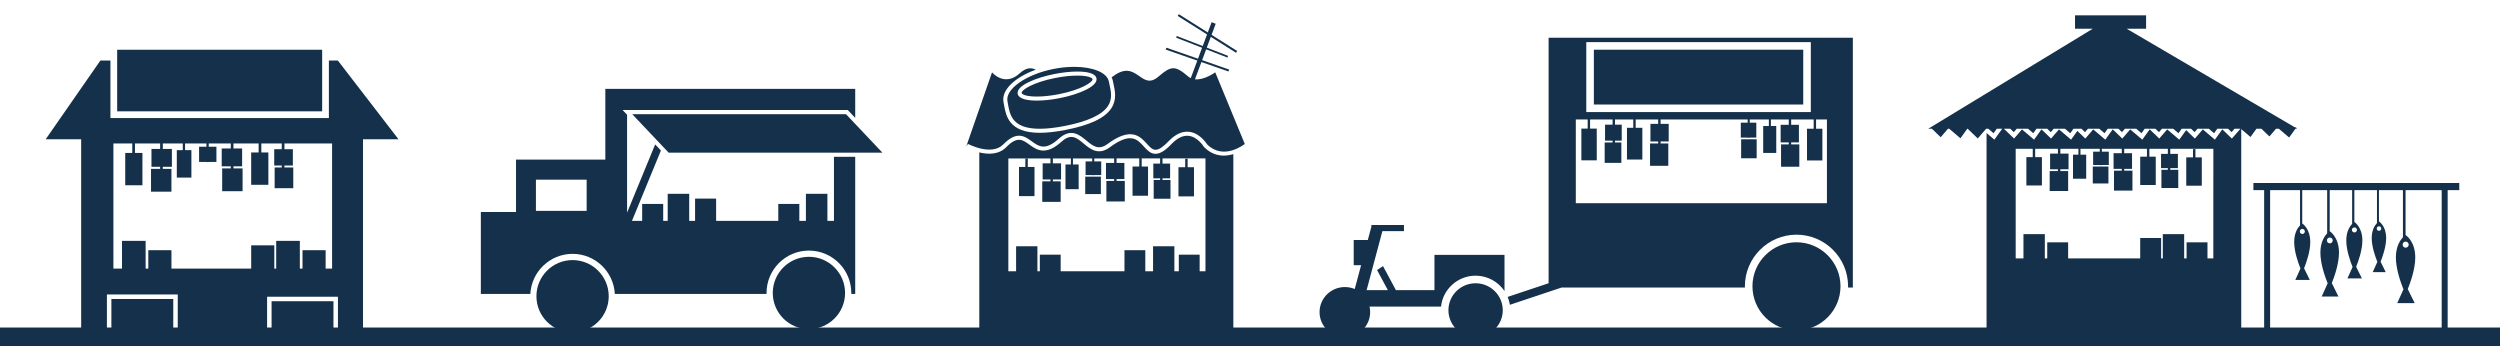 <svg xmlns="http://www.w3.org/2000/svg" width="780" height="108"><rect x="-2.333" y="102.188" fill="#14304A" width="850.833" height="13.812"/><g fill="#14304A"><rect x="36.557" y="15.519" width="63.958" height="19.214"/><rect x="34.751" y="93.282" width="19.306" height="11.963"/><rect x="84.731" y="93.98" width="19.307" height="11.963"/><path d="M113.259 29.074v-.113h-.089l-7.761-10.077h-2.796v17.948h-68.155v-17.948h-3.136l-17.065 24.56h11.067v62.303h8.029v-13.865h22.105v13.864h27.875v-13.164h22.104v13.165h7.821v-62.304h11.067l-11.066-14.369zm-9.641 54.738h-2.018v-5.746h-7.216v5.746h-.833v-8.652h-7.376v8.652h-.588v-7.274h-7.215v7.274h-24.882v-5.746h-7.216v5.746h-.832v-8.652h-7.376v8.652h-2.684v-39.046h5.888v2.947h-2.199v10.098h5.365v-10.098h-2.326v-2.947h7.852v1.698h-2.703v5.583h2.703v.641h-2.843v7.109h6.371v-7.109h-2.69v-.641h2.831v-5.583h-2.831v-1.698h6.233v2.077h-1.869v8.571h4.557v-8.571h-1.976v-2.077h6.668v1.015h-2.294v4.741h2.294v.046h.711v-.046h2.404v-4.741h-2.404v-1.015h6.883v1.555h-2.832v5.583h2.832v.641h-2.688v7.11h6.371v-7.11h-2.844v-.641h2.702v-5.583h-2.702v-1.555h7.852v2.804h-2.326v10.097h5.364v-10.097h-2.2v-2.804h6.375v1.793h-2.348v5.095h2.348v.585h-2.218v6.487h5.813v-6.486h-2.757v-.585h2.629v-5.095h-2.629v-1.793h14.868v39.047h.001v-.002z"/></g><g fill="#14304A"><polygon points="686.96,49.099 684.976,49.099 684.976,46.519 684.217,46.519 684.217,49.099 682.113,49.099 682.113,57.939 686.96,57.939"/><rect x="652.945" y="51.953" width="4.887" height="5.287"/><path d="M703.058 57.096v2.229h3.356v44.382h1.862v-44.381h9.336v10.984c-.745.784-1.826 2.4-1.826 5.198 0 2.976 1.225 6.444 1.961 8.263l-1.609 3.565h4.518l-1.789-3.628c.741-1.838 1.934-5.261 1.934-8.198 0-4.251-2.506-5.792-2.506-5.792v-10.392h7.779v13.486c-.86.908-2.114 2.78-2.114 6.02 0 3.441 1.415 7.457 2.271 9.564l-1.866 4.127h5.229l-2.069-4.198c.854-2.128 2.24-6.091 2.24-9.491 0-4.921-2.898-6.706-2.898-6.706v-12.801h7.002v10.508c-.743.785-1.826 2.403-1.826 5.2 0 2.974 1.225 6.441 1.962 8.262l-1.609 3.564h4.514l-1.788-3.627c.74-1.838 1.936-5.26 1.936-8.197 0-4.252-2.505-5.793-2.505-5.793v-9.916h7.06v10.277c-.668.703-1.64 2.158-1.64 4.67 0 2.673 1.101 5.791 1.762 7.428l-1.447 3.205h4.061l-1.605-3.262c.666-1.651 1.738-4.729 1.738-7.369 0-3.821-2.253-5.205-2.253-5.205v-9.742h7.485v14.71c-.896.944-2.202 2.896-2.202 6.269 0 3.586 1.479 7.77 2.367 9.963l-1.945 4.302h5.448l-2.159-4.376c.895-2.215 2.336-6.344 2.336-9.889 0-5.127-3.022-6.986-3.022-6.986v-13.997h11.268v44.381h1.863v-44.381h3.622v-2.23h-64.232zm15.268 14.331c.435 0 .789.351.789.786 0 .434-.354.786-.789.786-.435 0-.784-.353-.784-.786.001-.434.351-.786.784-.786zm8.573 2.68c.503 0 .91.406.91.91s-.407.909-.91.909-.911-.405-.911-.909c.001-.501.408-.91.911-.91zm7.678-3.155c.433 0 .787.353.787.784 0 .436-.354.787-.787.787-.435 0-.786-.352-.786-.787.001-.431.353-.784.786-.784zm7.671-.348c.389 0 .706.316.706.709 0 .387-.315.707-.706.707-.389 0-.707-.316-.707-.707.001-.392.317-.709.707-.709zm8.317 4.778c.522 0 .949.425.949.948 0 .521-.425.947-.949.947-.525 0-.948-.426-.948-.947.002-.525.424-.948.948-.948zm-45.001-35.216l2.487 2.402 2.076-2.402h.87l3.217 2.741 1.967-2.741h.568l-.4-.235.141-.192h-.467l-52.513-30.781h6.071v-4.175h-22.174v4.175h5.553l-51.344 31.208h1.142l2.734 2.642 2.284-2.642h.384l3.497 2.979 2.139-2.979h.123l3.143 3.035 2.62-3.035h.674l1.641 1.396 1.002-1.396h1.693l-2.448 3.414-2.438-2.077v62.205h79.463v-63.43l2.895 2.465 1.849-2.577h1.551zm-15.007 40.465h-1.824v-5.031h-6.521v5.031h-.749v-7.576h-6.667v7.576h-.53v-6.37h-6.521v6.37h-22.486v-5.031h-6.52v5.031h-.752v-7.576h-6.667v7.576h-2.424v-34.196h5.321v2.581h-1.986v8.841h4.849v-8.841h-2.104v-2.581h7.098v1.486h-2.442v4.891h2.442v.561h-2.57v6.225h5.758v-6.225h-2.43v-.561h2.557v-4.891h-2.557v-1.486h5.634v1.818h-1.688v7.507h4.115v-7.507h-1.786v-1.818h6.025v.889h-2.075v4.151h2.075v.041h.644v-.041h2.171v-4.151h-2.173v-.889h6.219v1.361h-2.56v4.889h2.56v.562h-2.428v6.228h5.757v-6.228h-2.57v-.562h2.443v-4.889h-2.443v-1.361h7.098v2.455h-2.103v8.84h4.849v-8.84h-1.991v-2.455h5.764v1.57h-2.122v4.461h2.122v.512h-2.003v5.683h5.254v-5.683h-2.491v-.512h2.373v-4.461h-2.373v-1.57h13.438l-.01 34.196zm5.786-37.396l-2.98-2.881-2.316 3.226-3.767-3.21-2.475 2.864-2.729-2.637-2.143 2.982-3.768-3.21-2.474 2.864-2.98-2.881-2.317 3.226-3.767-3.209-2.473 2.864-2.983-2.88-2.315 3.226-3.768-3.21-2.474 2.864-2.479-2.393-1.964 2.738-3.767-3.209-2.476 2.864-2.98-2.88-2.316 3.225-3.768-3.21-2.474 2.864-3.177-3.069h1.98l1.105 1.068.922-1.068h3.524l1.639 1.397 1-1.397h3.35l1.103 1.068.923-1.068h3.525l1.639 1.397 1.003-1.397h2.489l1.105 1.068.922-1.068h3.524l1.64 1.396 1.003-1.396h3.346l1.104 1.068.922-1.068h3.523l1.64 1.397 1.001-1.397h3.347l1.104 1.068.922-1.068h3.525l1.637 1.397 1.003-1.397h2.921l1.104 1.068.922-1.068h3.525l1.638 1.397 1.001-1.397h3.349l1.104 1.068.922-1.068h1.851l-2.677 3.072z"/></g><g fill="#14304A"><path d="M241.103 91.402c0 6.22 5.061 11.281 11.281 11.281 6.22 0 11.281-5.062 11.281-11.281 0-6.221-5.061-11.28-11.281-11.28-6.22 0-11.281 5.06-11.281 11.28zm-73.739 1.023c0 6.222 5.061 11.282 11.28 11.282 6.221 0 11.28-5.062 11.28-11.282s-5.06-11.28-11.28-11.28-11.28 5.06-11.28 11.28z"/><polygon points="208.62,47.631 275.312,47.631 263.952,35.622 197.257,35.622"/><path d="M150.022 66.139v25.578h15.435c.372-6.961 6.136-12.515 13.187-12.515 7.052 0 12.814 5.554 13.187 12.515h47.347l-.017-.312c0-7.291 5.932-13.224 13.223-13.224s13.224 5.933 13.224 13.224l-.017.312h1.236v-42.791h-6.634v19.988h-2.042v-8.448h-6.71v8.448h-2.051v-5.28h-6.564v5.28h-19.4v-6.947h-6.563v6.947h-1.829v-8.448h-6.712v8.448h-1.403v-5.28h-6.564v5.28h-3.181l9.03-21.954-1.797-1.898-8.76 21.293v-30.553l-1.395-1.474h70.257l2.318 2.45v-9.06h-77.964v22.07h-27.866v16.351h-10.975zm17.186-10.087h15.829v9.744h-15.829v-9.744z"/></g><g fill="#14304A"><path d="M546.767 89.322c0 7.572 6.16 13.734 13.733 13.734 7.574 0 13.735-6.162 13.735-13.734 0-7.573-6.161-13.733-13.735-13.733-7.573 0-13.733 6.16-13.733 13.733z"/><rect x="543.238" y="43.46" width="4.84" height="5.92"/><path d="M451.94 96.129c-.018.217-.032.436-.032.655 0 4.637 3.805 8.407 8.479 8.407 4.676 0 8.479-3.771 8.479-8.407 0-.222-.018-.438-.034-.655l-.053-.472c-.56-4.104-4.104-7.278-8.396-7.278-4.288 0-7.834 3.176-8.394 7.278l-.049.472zm-40.241 1.247c0 4.315 3.534 7.817 7.894 7.817 4.363 0 7.896-3.502 7.896-7.817 0-.592-.072-1.165-.198-1.719h22.311c.57-5.411 5.188-9.646 10.783-9.646 3.755 0 7.068 1.906 9.017 4.798v-11.288h-21.854v10.996h-12.024l-4.026-7.487-1.861 1.222 3.372 6.268h-6.625l4.917-18.405h6.731v-1.912h-10.17v.762l-.054-.019-1.049 3.929h-4.406v7.86h2.308l-1.986 7.439c-.946-.396-1.983-.613-3.075-.613-4.365 0-7.899 3.5-7.901 7.815zm71.464-85.594v76.591l-12.771 4.261c.328.777.556 1.603.692 2.46l16.158-5.39h57.182l-.021-.382c0-8.877 7.223-16.1 16.098-16.1 8.876 0 16.1 7.223 16.1 16.1l-.021.382h1.506v-77.922h-94.923zm81.813 23.191h-70.057v-21.829h70.057v21.829zm-73.325 28.429v-26.12h3.704v2.833h-1.968v9.9h4.8v-9.9h-2.084v-2.833h7.025v1.606h-2.353v4.997h2.353v.573h-2.466v6.362h5.2v-6.362h-1.986v-.573h2.101v-4.997h-2.101v-1.606h5.704v2.598h-1.967v9.901h4.799v-9.901h-2.082v-2.598h7.024v1.373h-2.418v5.477h2.418v.628h-2.544v6.972h5.7v-6.972h-2.406v-.628h2.53v-5.477h-2.53v-1.373h27.174v.995h-2.15v4.65h2.15v.044h.637v-.044h2.052v-4.65h-2.052v-.995h5.966v2.037h-1.767v8.405h4.076v-8.405h-1.673v-2.037h5.577v1.665h-2.533v5.475h2.533v.628h-2.406v6.972h5.697v-6.972h-2.542v-.628h2.417v-5.475h-2.417v-1.665h7.024v2.891h-2.082v9.898h4.798v-9.898h-1.966v-2.891h3.383v26.122h-78.351v-.002z"/><rect x="497.284" y="15.508" width="65.327" height="17.1"/></g><g fill="#14304A"><polygon points="320.666,49.432 319.909,49.432 319.909,52.087 317.928,52.087 317.928,61.188 322.763,61.188 322.763,52.087 320.666,52.087"/><polygon points="372.522,52.173 370.54,52.173 370.54,49.518 369.783,49.518 369.783,52.173 367.685,52.173 367.685,61.273 372.522,61.273"/><rect x="338.593" y="55.109" width="4.877" height="5.441"/><path d="M375.667 45.883l-.094-.121c-.019-.031-1.864-3.065-4.707-3.382-1.761-.198-3.575.679-5.403 2.601-1.974 2.074-3.558 3.004-4.978 3.013-1.554-.02-2.608-1.184-3.628-2.31-2.017-2.225-4.104-4.525-10.578.263-3.596 2.658-6.13.549-8.167-1.147-2.199-1.831-3.938-3.279-6.905-.6-5.035 4.537-7.824 2.521-10.062.899-2.097-1.516-3.75-2.712-7.193.813-2.353 2.407-5.742 2.284-8.413 1.636v56.849h79.261v-56.311c-.916.273-1.924.462-2.982.462-2.005.002-4.168-.663-6.151-2.665zm.439 38.743h-1.818v-5.177h-6.502v5.177h-1.382v-7.798h-6.649v7.798h-2.421v-6.558h-6.501v6.558h-19.907v-5.177h-6.503v5.177h-.749v-7.798h-6.649v7.798h-2.419v-35.195h13.142v1.531h-2.438v5.032h2.437v.576h-2.562v6.41h5.742v-6.41h-2.427v-.576h2.551v-5.032h-2.551v-1.531h5.618v1.873h-1.685v7.728h4.108v-7.728h-1.781v-1.873h6.011v.916h-2.069v4.274h2.069v.04h.642v-.04h2.165v-4.274h-2.165v-.916h6.204v1.402h-2.552v5.032h2.552v.578h-2.425v6.41h5.743v-6.41h-2.563v-.579h2.436v-5.032h-2.436v-1.402h7.078v2.53h-2.097v9.099h4.836v-9.099h-1.982v-2.53h5.745v1.616h-2.117v4.595h2.117v.525h-2.001v5.848h5.241v-5.848h-2.486v-.525h2.37v-4.595h-2.37v-1.616h13.401l-.001 35.196zm3.049-62.057s-3.399 2.48-6.329 2.178l2.012-5.391 8.453 2.946.208-.595-8.439-2.941 1.26-3.377 6.663 2.578.171-.54-6.637-2.568 1.256-3.361 7.871 4.964.348-.553-7.986-5.038 1.292-3.464-1.274-.476-1.193 3.198-9.046-5.707-.35.553 9.162 5.78-1.348 3.613-8.109-3.137-.172.54 8.082 3.127-1.273 3.42-9.865-3.438-.209.595 9.853 3.435-2.042 5.476c-.274-.132-.542-.298-.79-.51-4.062-3.485-5.323-3.405-9.256 0-5.501 4.76-6.647-5.588-14.059-.166-.199.146-.394.278-.581.401.166.338.294.688.366 1.056l.2.94c.493 2.213 1.108 4.969-.659 7.667-2.003 3.066-6.664 5.277-14.242 6.758-3.075.601-5.797.906-8.086.906-9.622 0-10.552-5.289-11.167-8.79l-.149-.817c-.721-3.694 3.476-7.681 10.073-10.087-1.402-.681-2.944-.746-5.001 1.127-4.792 4.361-8.651-.3-8.651-.3l-7.96 22.87.1.051.327-.607c.073.039 7.394 3.912 11.07.146 4.205-4.303 6.664-2.523 8.835-.954 2.256 1.631 4.205 3.039 8.479-.814 3.782-3.409 6.429-1.206 8.559.566 2.045 1.702 3.812 3.173 6.613 1.102 7.391-5.466 10.208-2.363 12.263-.095.913 1.01 1.706 1.883 2.708 1.896h.021c1.029 0 2.347-.857 4.027-2.621 2.12-2.225 4.287-3.23 6.463-2.984 3.237.366 5.273 3.399 5.602 3.919 5.076 5.049 11.433.113 11.702-.101l.127.161-9.293-22.537zm-55.668 7.555c2.03 0 4.392-.25 6.819-.725 7.152-1.398 10.728-3.841 10.558-4.704-.087-.446-1.419-1.108-4.733-1.108-2.031 0-4.389.251-6.818.726-7.153 1.399-10.728 3.842-10.559 4.705.086.444 1.419 1.106 4.733 1.106zm-9.16 1.464l.151.841c.607 3.451 1.362 7.746 9.927 7.746 2.208 0 4.85-.297 7.846-.882 7.125-1.393 11.643-3.484 13.427-6.213 1.477-2.253.949-4.618.484-6.702l-.209-.972c-.531-2.719-4.875-4.548-10.807-4.548-2.059 0-4.203.216-6.373.64-8.57 1.676-15.187 6.296-14.446 10.09zm14.742-8.514c2.509-.49 4.949-.749 7.062-.749 2.533 0 5.626.369 5.971 2.128.485 2.481-5.443 4.99-11.555 6.184-2.507.49-4.95.749-7.061.749-2.535 0-5.628-.37-5.974-2.127-.482-2.482 5.449-4.99 11.557-6.185z"/></g></svg>